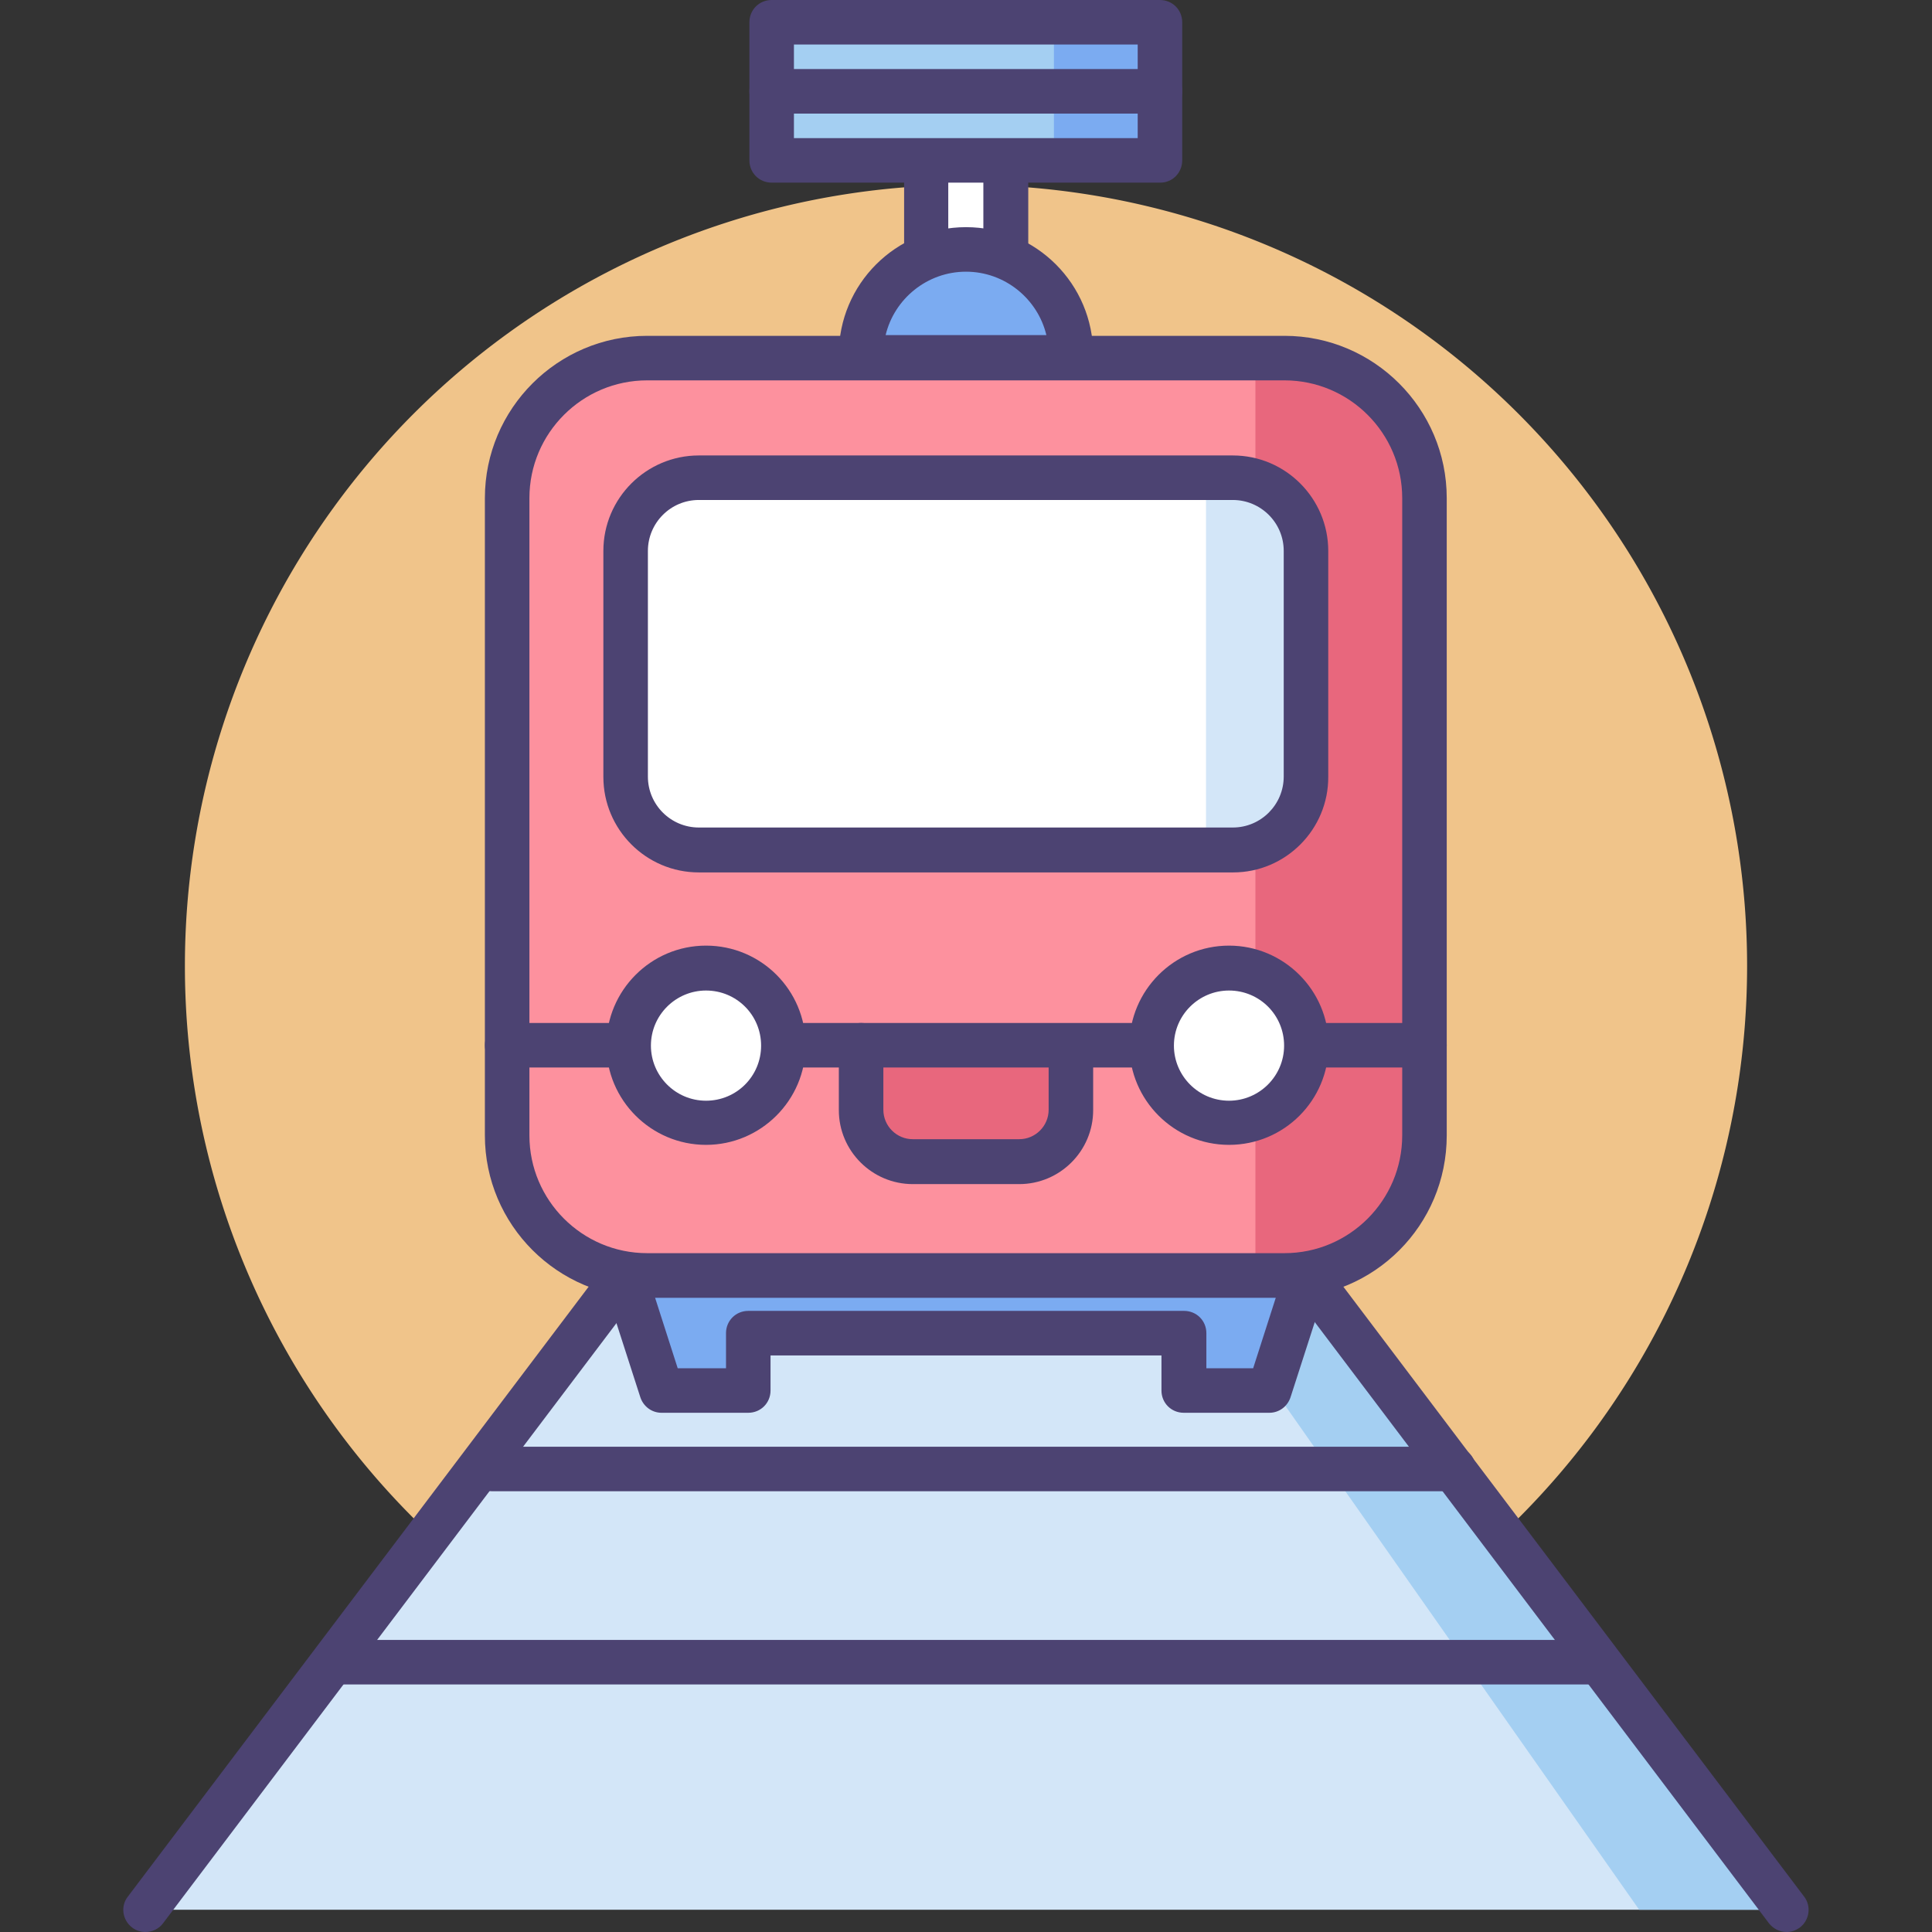 <?xml version="1.0" standalone="no"?><!DOCTYPE svg PUBLIC "-//W3C//DTD SVG 1.1//EN" "http://www.w3.org/Graphics/SVG/1.1/DTD/svg11.dtd"><svg class="icon" width="200px" height="200.00px" viewBox="0 0 1024 1024" version="1.1" xmlns="http://www.w3.org/2000/svg"><rect x="0" y="0" width="1024" height="1024" fill="#333333" stroke="none"/><path d="M512 512m-414 0a414 414 0 1 0 828 0 414 414 0 1 0-828 0Z" fill="#F0C48A" /><path d="M947 1012.2h-870l254-337h362z" fill="#D3E6F8" /><path d="M947 1012.2h-78.2l-232-330.4 55.6-5.6z" fill="#A4CFF2" /><path d="M681 676.2h-338c-41 0-74.2-33.2-74.2-74.2V264c0-41 33.2-74.2 74.2-74.2h337.8c41 0 74.2 33.2 74.2 74.2v337.8c0.2 41-33.2 74.4-74 74.4z" fill="#FD919E" /><path d="M665.4 675.2h23.8c36.6 0 66-29.6 66-66V255.6c0-36.6-29.6-66-66-66h-23.8v485.6z" fill="#E8677D" /><path d="M490.8 69.4h42.2v91.4h-42.2z" fill="#FFFFFF" /><path d="M533.2 172.6h-42.2c-6.6 0-11.8-5.2-11.8-11.8V69.4c0-6.6 5.2-11.8 11.8-11.8h42.2c6.6 0 11.8 5.2 11.8 11.8v91.4c-0.2 6.6-5.4 11.8-11.8 11.8z m-30.6-23.4h18.6v-68h-18.6v68z" fill="#4C4372" /><path d="M409 11.8h205.8v73.2H409z" fill="#A4CFF2" /><path d="M558.6 7.6h56.4v81.4h-56.4z" fill="#7BABF1" /><path d="M456.4 554v34.2c0 15.2 12.2 27.4 27.4 27.4h56.4c15.2 0 27.4-12.2 27.4-27.4v-36" fill="#E8677D" /><path d="M331 676.2l19.6 60.8h46v-30.4h230.8v30.4h45.4l19.6-60.8z" fill="#7BABF1" /><path d="M755.2 565.8H268.8c-6.6 0-11.8-5.2-11.8-11.8s5.2-11.8 11.8-11.8h486.2c6.6 0 11.8 5.2 11.8 11.8s-5.2 11.8-11.6 11.8z" fill="#4C4372" /><path d="M364.657 593.93a41 41 0 1 0 19.008-79.767 41 41 0 1 0-19.008 79.767Z" fill="#FFFFFF" /><path d="M622.365 583.05a41 41 0 1 0 57.982-57.984 41 41 0 1 0-57.982 57.984Z" fill="#FFFFFF" /><path d="M512 132.2c-30.8 0-55.6 24.8-55.6 55.6v1.6h111.2v-1.6c0-30.6-24.8-55.6-55.6-55.6z" fill="#7BABF1" /><path d="M653.6 450.6H370.4c-21.4 0-38.8-17.4-38.8-38.8V292c0-21.4 17.4-38.8 38.8-38.8h283c21.4 0 38.8 17.4 38.8 38.8v119.6c0.2 21.6-17.2 39-38.6 39z" fill="#FFFFFF" /><path d="M681 687.8h-338c-47.4 0-86-38.6-86-86V264c0-47.4 38.6-86 86-86h337.8c47.4 0 86 38.6 86 86v337.8c0 47.6-38.4 86-85.8 86z m-338-486.2c-34.4 0-62.4 28-62.4 62.4v337.8c0 34.4 28 62.4 62.4 62.4h337.8c34.4 0 62.4-28 62.4-62.4V264c0-34.4-28-62.4-62.4-62.4H343z" fill="#4C4372" /><path d="M77 1024c-2.4 0-5-0.8-7-2.4-5.2-4-6.2-11.4-2.2-16.4l254-336.2c4-5.2 11.2-6.2 16.4-2.2 5.2 4 6.2 11.4 2.2 16.4l-254 336.2c-2.2 3-5.8 4.6-9.4 4.6zM947 1024c-3.6 0-7-1.6-9.4-4.6l-254-336.2c-4-5.2-2.8-12.6 2.2-16.4 5.2-4 12.6-2.8 16.4 2.2l254 336.2c4 5.2 2.8 12.6-2.2 16.4-2.2 1.6-4.6 2.4-7 2.4zM374.2 606.8c-29 0-52.8-23.6-52.8-52.8 0-29 23.6-52.8 52.8-52.8s52.8 23.6 52.8 52.8c0 29.2-23.8 52.8-52.8 52.8z m0-81.8c-16 0-29.2 13-29.2 29.2 0 16 13 29.2 29.2 29.2s29.2-13 29.2-29.2-13-29.2-29.2-29.2zM651.4 606.8c-29 0-52.8-23.6-52.8-52.8 0-29 23.6-52.8 52.8-52.8 29 0 52.8 23.6 52.8 52.8 0 29.2-23.6 52.8-52.8 52.8z m0-81.8c-16 0-29.2 13-29.2 29.2 0 16 13 29.2 29.2 29.2 16 0 29.2-13 29.2-29.2s-13-29.2-29.2-29.2zM540.2 627.6h-56.4c-21.6 0-39.2-17.6-39.2-39.2V554c0-6.6 5.2-11.8 11.8-11.8 6.6 0 11.8 5.2 11.8 11.8v34.2c0 8.6 7 15.6 15.6 15.6h56.4c8.6 0 15.6-7 15.6-15.6V564c0-6.6 5.2-11.8 11.8-11.8s11.8 5.2 11.8 11.8v24.4c0 21.6-17.6 39.2-39.2 39.2z" fill="#4C4372" /><path d="M672.8 748.8h-45.4c-6.6 0-11.8-5.2-11.8-11.8v-18.6H408.4v18.6c0 6.6-5.2 11.8-11.8 11.8h-46c-5.2 0-9.6-3.4-11.2-8.2l-19.6-60.8c-1.2-3.6-0.6-7.4 1.6-10.6 2.2-3 5.8-4.8 9.6-4.8h361.4c3.8 0 7.2 1.8 9.6 4.8 2.2 3 2.8 7 1.6 10.6l-19.6 60.8c-1.6 4.8-6 8.2-11.2 8.2z m-33.6-23.6h25l12-37.4H347.2l12 37.4h25.6v-18.6c0-6.6 5.2-11.8 11.8-11.8h231c6.6 0 11.8 5.2 11.8 11.8v18.6zM770.4 790.4H261c-6.6 0-11.8-5.2-11.8-11.8 0-6.6 5.2-11.8 11.8-11.8h509.4c6.6 0 11.8 5.2 11.8 11.8 0 6.4-5.4 11.8-11.8 11.8zM844.6 892.8H179.4c-6.6 0-11.8-5.2-11.8-11.8 0-6.6 5.2-11.8 11.8-11.8h665.2c6.6 0 11.8 5.2 11.8 11.8 0 6.6-5.4 11.8-11.8 11.8zM567.6 201.2h-111.2c-6.6 0-11.8-5.2-11.8-11.8v-1.6c0-37.2 30.2-67.4 67.4-67.4s67.4 30.2 67.4 67.4v1.6c0 6.6-5.4 11.8-11.8 11.8z m-98.2-23.6h85.2C550 158.4 532.6 144 512 144s-38 14.4-42.6 33.6zM615 96.8h-206c-6.6 0-11.8-5.2-11.8-11.8V11.8c0-6.6 5.2-11.8 11.8-11.8h205.8c6.6 0 11.8 5.2 11.8 11.8v73.2c0 6.6-5.2 11.8-11.6 11.8z m-194.2-23.6h182.2V23.6h-182.2v49.6z" fill="#4C4372" /><path d="M615 60.2h-206c-6.6 0-11.8-5.2-11.8-11.8s5.2-11.8 11.8-11.8h205.8c6.6 0 11.8 5.2 11.8 11.8s-5.2 11.8-11.6 11.8z" fill="#4C4372" /><path d="M649.6 448.8h-10.4v-195.6h10.4c23.2 0 41.8 18.8 41.8 41.8v111.8c0 23.2-18.6 42-41.8 42z" fill="#D3E6F8" /><path d="M653.6 462.4H370.4c-28 0-50.6-22.8-50.6-50.6V292c0-28 22.8-50.6 50.6-50.6h283c28 0 50.6 22.8 50.6 50.6v119.6c0.2 28-22.6 50.8-50.4 50.8z m-283.2-197.4c-15 0-27 12.2-27 27v119.6c0 15 12.2 27 27 27h283c15 0 27-12.2 27-27V292c0-15-12.2-27-27-27H370.4z" fill="#4C4372" /></svg>